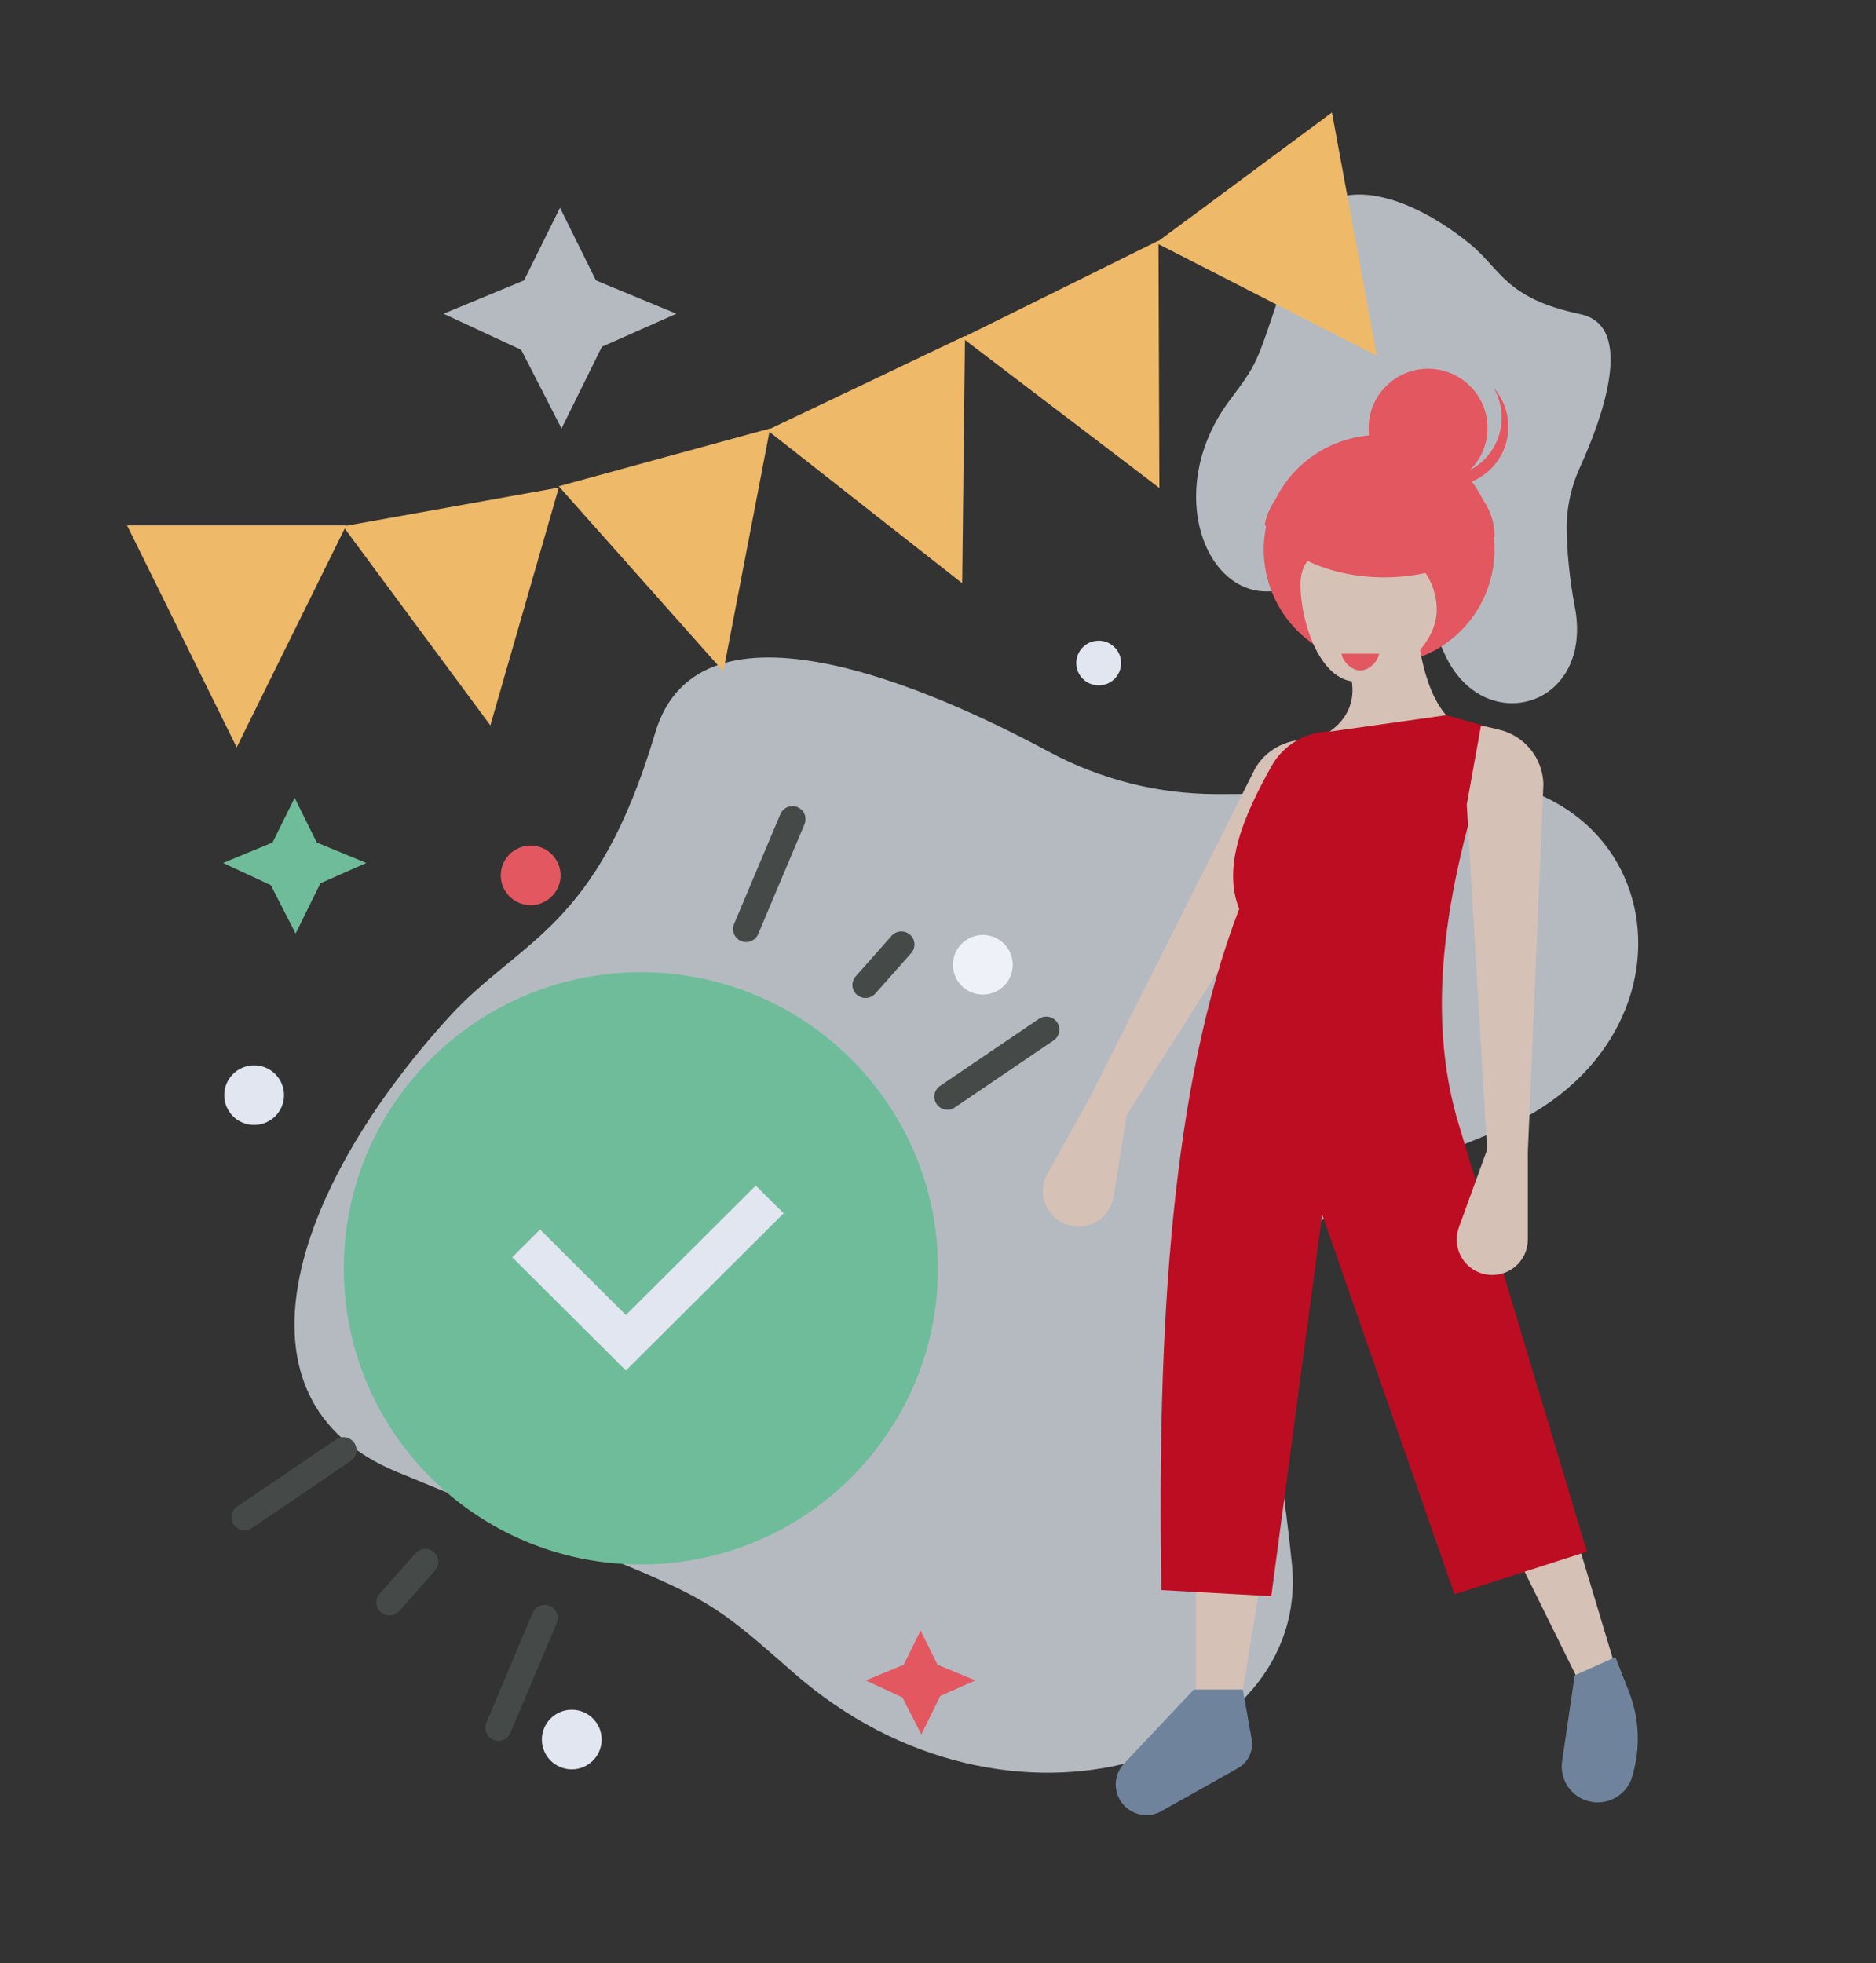 <svg width="280" height="293" viewBox="0 0 280 293" fill="none" xmlns="http://www.w3.org/2000/svg">
  <rect x="0" y="0" width="280" height="293" fill="#333333" stroke="none"/>
  <path d="M181.626 118.529C172.894 118.525 164.299 116.363 156.61 112.235C139.074 102.784 104.314 87.411 97.794 109.372C88.998 138.994 77.686 140.017 66.843 151.988C43.417 177.818 33.321 208.959 59.213 219.683C106.512 239.282 102.54 235.712 118.336 249.578C150.81 278.133 195.732 262.154 192.826 233.455C188.743 193.147 178.971 186.503 222.946 168.995C257.332 155.301 249.111 110.139 208.845 116.733C199.927 118.19 189.747 118.545 181.626 118.529Z" fill="#EDF4FE" fill-opacity="0.7"/>
  <path d="M233.845 79.749C233.707 76.334 234.372 72.934 235.786 69.82C239.032 62.686 244.23 48.653 235.869 46.891C224.591 44.511 224.017 40.153 219.337 36.361C209.236 28.177 197.367 25.336 193.774 35.76C187.21 54.803 188.481 53.135 183.539 59.74C173.366 73.339 180.126 90.218 190.863 88.094C205.923 85.109 208.265 81.084 215.589 97.546C221.317 110.395 238.167 105.636 234.982 90.235C234.338 86.773 233.958 83.268 233.845 79.749Z" fill="#EDF4FE" fill-opacity="0.7"/>
  <path d="M83.582 31.007L88.947 41.854L100.956 46.824L89.834 51.756L83.81 63.954L77.792 52.217L66.201 46.824L78.21 41.854L83.582 31.007Z" fill="#EDF4FE" fill-opacity="0.7"/>
  <path d="M85.339 264.089C87.803 264.089 89.801 262.098 89.801 259.641C89.801 257.185 87.803 255.193 85.339 255.193C82.874 255.193 80.876 257.185 80.876 259.641C80.876 262.098 82.874 264.089 85.339 264.089Z" fill="#E2E6F0"/>
  <path d="M37.928 167.905C40.393 167.905 42.391 165.914 42.391 163.457C42.391 161.001 40.393 159.009 37.928 159.009C35.464 159.009 33.466 161.001 33.466 163.457C33.466 165.914 35.464 167.905 37.928 167.905Z" fill="#E2E6F0"/>
  <path d="M163.984 102.3C165.832 102.3 167.331 100.806 167.331 98.964C167.331 97.121 165.832 95.628 163.984 95.628C162.136 95.628 160.637 97.121 160.637 98.964C160.637 100.806 162.136 102.3 163.984 102.3Z" fill="#E2E6F0"/>
  <path d="M43.98 119.079L47.282 125.751L54.661 128.803L47.823 131.839L44.12 139.339L40.422 132.122L33.293 128.803L40.678 125.751L43.98 119.079Z" fill="#6FBC9A"/>
  <path d="M137.406 243.374L139.927 248.477L145.578 250.813L140.346 253.136L137.512 258.874L134.684 253.353L129.229 250.813L134.88 248.477L137.406 243.374Z" fill="#E35760"/>
  <path d="M51.683 78.415L35.324 111.546L18.964 78.415H51.683Z" fill="#EEB969"/>
  <path d="M83.403 72.777L73.19 108.271L51.203 78.554L83.403 72.777Z" fill="#EEB969"/>
  <path d="M114.94 63.949L107.962 100.21L83.392 72.578L114.94 63.949Z" fill="#EEB969"/>
  <path d="M144.033 50.138L143.614 87.055L114.516 64.204L144.033 50.138Z" fill="#EEB969"/>
  <path d="M172.908 35.916L173.042 72.838L143.609 50.422L172.908 35.916Z" fill="#EEB969"/>
  <path d="M198.8 16.796L205.499 53.112L172.54 36.249L198.8 16.796Z" fill="#EEB969"/>
  <path d="M95.657 233.51C120.147 233.51 140 213.721 140 189.31C140 164.899 120.147 145.11 95.657 145.11C71.168 145.11 51.315 164.899 51.315 189.31C51.315 213.721 71.168 233.51 95.657 233.51Z" fill="#6FBC9A"/>
  <path d="M116.959 181.099L112.803 176.957L93.415 196.282L80.609 183.512L76.453 187.654L89.26 200.419L93.415 204.561L97.57 200.419L116.959 181.099Z" fill="#E2E6F0"/>
  <path d="M168.167 166.393L166.204 178.624C166.094 179.31 165.85 179.968 165.485 180.56C165.119 181.152 164.641 181.666 164.076 182.074C163.512 182.481 162.872 182.773 162.194 182.934C161.516 183.095 160.813 183.121 160.124 183.011C159.814 182.961 159.508 182.884 159.21 182.783C157.881 182.319 156.791 181.348 156.18 180.083C155.569 178.819 155.487 177.364 155.952 176.039C156.052 175.757 156.175 175.483 156.32 175.222L162.701 163.752L187.371 114.637C188.34 113.002 189.826 111.734 191.595 111.029C193.364 110.325 195.317 110.225 197.149 110.745L199.765 111.484L195.861 122.843L168.167 166.393Z" fill="#D6C1B6"/>
  <path d="M236.243 252.175L242.016 251.874L235.635 230.669L226.516 232.487L236.243 252.175Z" fill="#D6C1B6"/>
  <path d="M178.497 256.117H184.878L188.219 235.518H178.497V256.117Z" fill="#D6C1B6"/>
  <path d="M188.615 82.095C188.632 86.606 190.429 90.928 193.618 94.128C196.806 97.329 201.13 99.15 205.655 99.198C210.18 99.246 214.541 97.518 217.798 94.386C221.054 91.254 222.944 86.971 223.057 82.462C223.057 82.34 223.057 82.218 223.057 82.095C223.057 77.542 221.243 73.175 218.013 69.955C214.783 66.736 210.402 64.927 205.834 64.927C201.265 64.927 196.885 66.736 193.654 69.955C190.424 73.175 188.61 77.542 188.61 82.095H188.615Z" fill="#E35760"/>
  <path d="M213.146 72.733C218.047 72.733 222.02 68.773 222.02 63.888C222.02 59.002 218.047 55.042 213.146 55.042C208.245 55.042 204.272 59.002 204.272 63.888C204.272 68.773 208.245 72.733 213.146 72.733Z" fill="#E35760"/>
  <path d="M212.22 70.648C213.932 71.27 215.795 71.352 217.556 70.882C219.317 70.413 220.89 69.414 222.061 68.022C223.232 66.629 223.945 64.912 224.102 63.102C224.259 61.291 223.854 59.477 222.94 57.905C224.465 59.649 225.244 61.919 225.11 64.228C224.975 66.537 223.939 68.702 222.223 70.259C220.506 71.816 218.246 72.641 215.927 72.556C213.608 72.472 211.414 71.486 209.816 69.808C209.392 69.343 209.018 68.834 208.7 68.29C209.666 69.348 210.873 70.156 212.22 70.648Z" fill="#E35760"/>
  <path d="M204.478 81.106C205.785 81.105 207.08 81.361 208.288 81.859C209.496 82.358 210.593 83.088 211.518 84.009C212.442 84.93 213.176 86.024 213.676 87.228C214.177 88.431 214.434 89.722 214.434 91.025C214.434 96.501 207.964 101.744 202.47 101.744C196.976 101.744 194.104 92.765 194.104 87.288C194.104 81.812 198.984 81.106 204.478 81.106Z" fill="#D6C1B6"/>
  <path d="M211.623 94.644C211.623 94.644 212.538 106.158 218.316 108.577L195.827 129.181L188.531 125.845L193.696 111.307C193.696 111.307 205.549 108.883 200.691 98.28L211.623 94.644Z" fill="#D6C1B6"/>
  <path d="M173.332 237.33L189.742 238.242L197.339 181.287L217.095 237.958L236.851 231.598L217.402 166.743C212.382 148.813 216.604 129.103 223.476 108.883L215.856 106.748L198.566 109.183C196.774 109.183 195.014 109.662 193.47 110.57C191.927 111.477 190.655 112.779 189.786 114.342C185.519 121.959 182.435 129.354 184.951 135.658C174.855 161.973 172.68 197.928 173.332 237.33Z" fill="#BD0D22"/>
  <path d="M221.959 171.591L217.736 183.211C217.257 184.531 217.324 185.986 217.921 187.257C218.518 188.528 219.597 189.51 220.921 189.988C221.218 190.096 221.524 190.176 221.836 190.227C222.597 190.355 223.377 190.316 224.122 190.112C224.867 189.909 225.558 189.547 226.148 189.051C226.738 188.555 227.213 187.936 227.539 187.239C227.866 186.542 228.036 185.782 228.038 185.012V171.897L230.359 117.016C230.306 115.119 229.623 113.293 228.418 111.823C227.213 110.353 225.554 109.323 223.699 108.894L221.049 108.276L218.919 120.091L221.959 171.591Z" fill="#D6C1B6"/>
  <path d="M238.307 269.015C239.53 269.051 240.729 268.669 241.704 267.933C242.68 267.197 243.374 266.151 243.672 264.968L243.873 264.161C244.839 260.305 244.581 256.246 243.137 252.542L241.107 247.332L235.027 250.056L233.147 262.899C233.046 263.594 233.082 264.302 233.255 264.983C233.428 265.664 233.733 266.304 234.155 266.866C234.576 267.429 235.104 267.904 235.709 268.263C236.315 268.622 236.985 268.859 237.682 268.96C237.889 268.992 238.098 269.011 238.307 269.015Z" fill="#6F849C"/>
  <path d="M168.725 270.244C169.392 270.652 170.152 270.882 170.934 270.912C171.715 270.943 172.491 270.772 173.187 270.416L184.761 263.917C185.512 263.497 186.112 262.854 186.48 262.078C186.848 261.302 186.964 260.431 186.814 259.586L185.503 252.175H178.19L167.766 263.233C167.355 263.669 167.034 264.181 166.821 264.741C166.609 265.3 166.509 265.896 166.528 266.494C166.547 267.092 166.683 267.68 166.93 268.225C167.177 268.771 167.529 269.262 167.967 269.671C168.198 269.889 168.453 270.081 168.725 270.244Z" fill="#6F849C"/>
  <path d="M188.771 78.254C191.471 82.88 198.443 86.177 206.62 86.177C213.626 86.177 219.75 83.758 223.057 80.155C223.057 80.072 223.057 79.983 223.057 79.9C223.057 73.167 215.343 67.707 205.833 67.707C197.216 67.707 189.926 72.21 188.766 78.271L188.771 78.254Z" fill="#E35760"/>
  <path d="M205.817 97.574C205.817 98.341 204.567 100.076 203.028 100.076C201.488 100.076 200.239 98.341 200.239 97.574" fill="#E35760"/>
  <path d="M146.693 148.446C149.158 148.446 151.155 146.455 151.155 143.998C151.155 141.542 149.158 139.55 146.693 139.55C144.229 139.55 142.231 141.542 142.231 143.998C142.231 146.455 144.229 148.446 146.693 148.446Z" fill="#EFF1F9"/>
  <path d="M79.203 135.103C81.668 135.103 83.665 133.111 83.665 130.655C83.665 128.198 81.668 126.207 79.203 126.207C76.739 126.207 74.741 128.198 74.741 130.655C74.741 133.111 76.739 135.103 79.203 135.103Z" fill="#E35760"/>
  <path d="M120.076 123.018C120.493 122.027 120.026 120.886 119.032 120.47C118.038 120.054 116.894 120.52 116.476 121.51L109.562 137.913C109.145 138.903 109.612 140.044 110.606 140.46C111.6 140.877 112.744 140.411 113.162 139.42L120.076 123.018Z" fill="#454947"/>
  <path d="M157.26 155.29C158.151 154.685 158.382 153.475 157.776 152.586C157.169 151.698 155.955 151.468 155.063 152.072L140.306 162.08C139.415 162.685 139.184 163.895 139.791 164.784C140.397 165.672 141.611 165.902 142.503 165.298L157.26 155.29Z" fill="#454947"/>
  <path d="M135.997 142.259C136.711 141.454 136.635 140.224 135.827 139.513C135.019 138.801 133.785 138.877 133.071 139.682L127.717 145.724C127.003 146.529 127.079 147.759 127.887 148.471C128.695 149.182 129.929 149.106 130.643 148.301L135.997 142.259Z" fill="#454947"/>
  <path d="M72.586 257.136C72.168 258.127 72.636 259.267 73.63 259.684C74.624 260.1 75.768 259.634 76.186 258.643L83.099 242.241C83.517 241.25 83.05 240.11 82.056 239.693C81.062 239.277 79.917 239.743 79.5 240.734L72.586 257.136Z" fill="#454947"/>
  <path d="M35.4 224.853C34.509 225.457 34.278 226.668 34.884 227.556C35.491 228.445 36.705 228.675 37.596 228.07L52.353 218.063C53.245 217.458 53.476 216.248 52.869 215.359C52.263 214.471 51.049 214.24 50.157 214.845L35.4 224.853Z" fill="#454947"/>
  <path d="M56.664 237.878C55.95 238.683 56.026 239.913 56.834 240.624C57.642 241.336 58.876 241.26 59.59 240.454L64.945 234.413C65.658 233.607 65.582 232.378 64.774 231.666C63.966 230.955 62.732 231.031 62.019 231.836L56.664 237.878Z" fill="#454947"/>
</svg>
